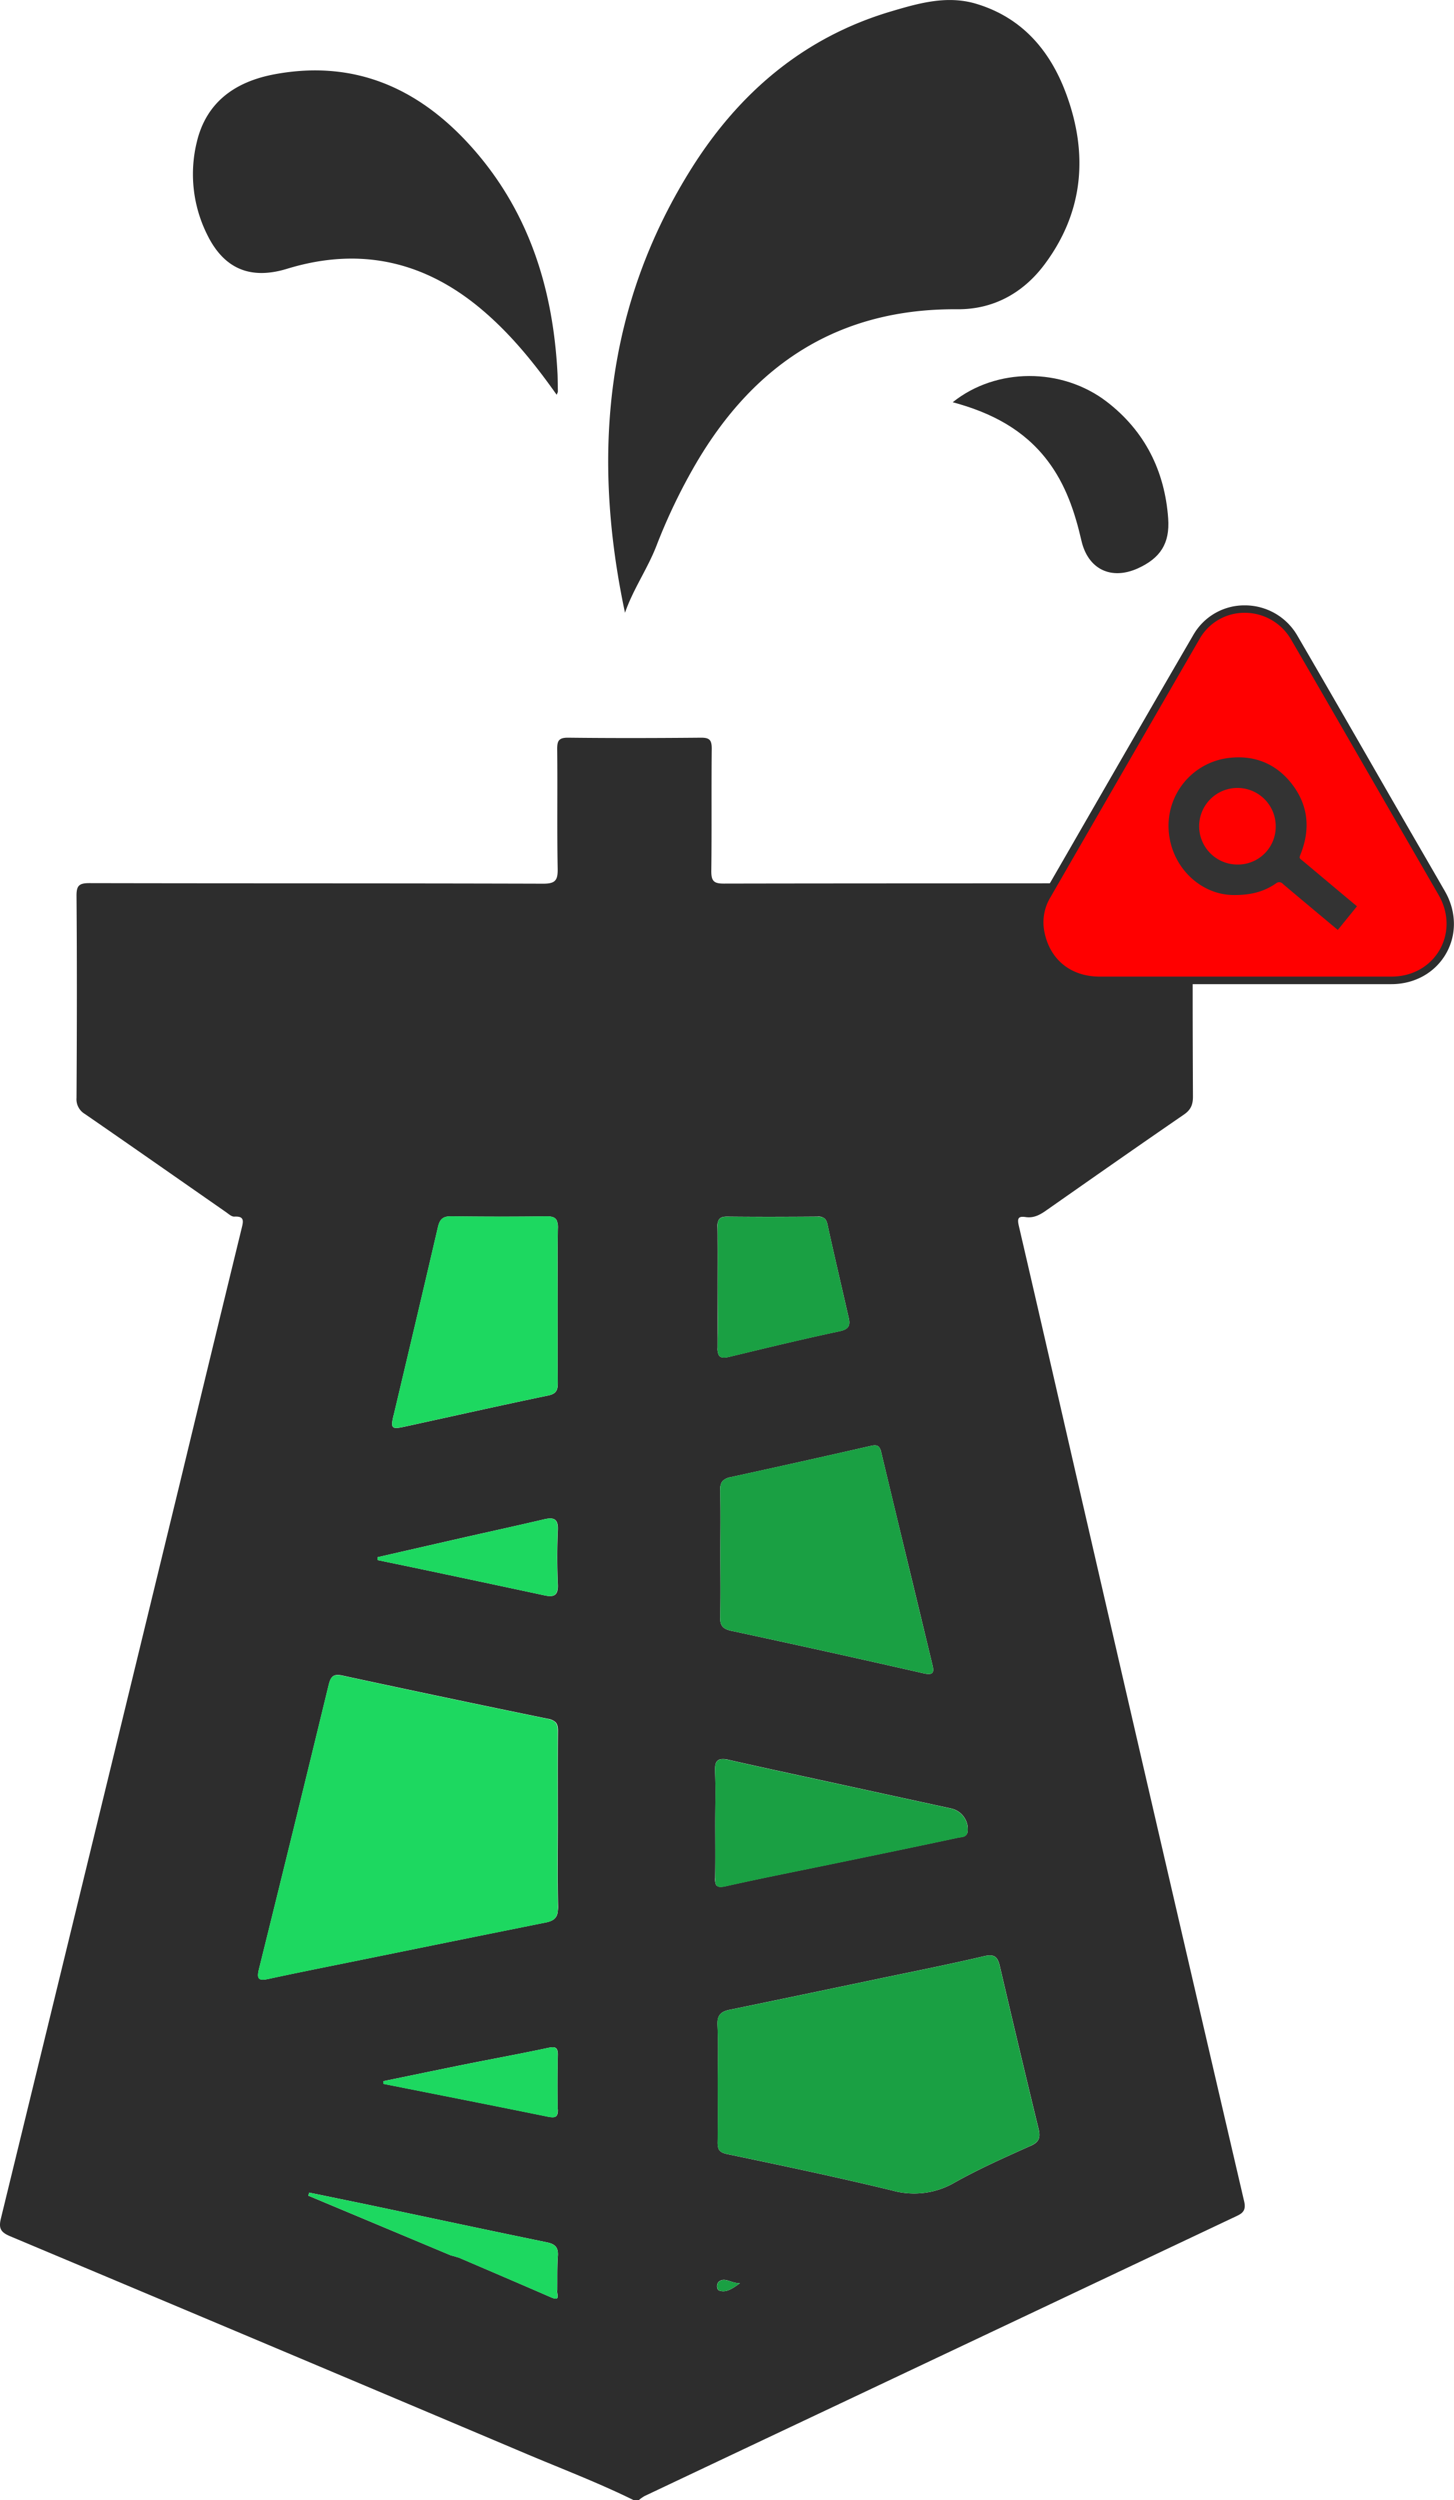<svg xmlns="http://www.w3.org/2000/svg" viewBox="0 0 586.4 1007.75"><defs><style>.cls-1{fill:#2d2d2d;}.cls-2{fill:#1dd860;}.cls-3{fill:#1aa043;}.cls-4{fill:red;}.cls-5{fill:#333;}</style></defs><g id="Layer_2" data-name="Layer 2"><g id="Layer_1-2" data-name="Layer 1"><path class="cls-1" d="M501.77,887.3Q470.42,752.68,439.42,618c-9.52-41.26-18.91-82.55-28.5-123.79-.67-2.89-.47-4.13,2.68-3.65,3.4.53,6-1,8.64-2.88,18.37-12.87,36.74-25.73,55.22-38.42,2.84-1.94,3.68-4.06,3.66-7.36-.12-26.8-.2-53.6.06-80.39.05-4.77-1.46-5.55-5.77-5.54-61.18.13-122.36.05-183.54.18-3.94,0-5-1-5-5,.22-16.47,0-32.95.18-49.43,0-3.55-1-4.41-4.44-4.38-17.79.17-35.58.22-53.36,0-4-.05-4.57,1.3-4.53,4.83.18,16-.11,32,.19,47.93.09,4.66-.86,6.1-5.85,6.09-61-.2-122-.09-183-.23-4.11,0-5.23.94-5.2,5.15.21,27.13.16,54.26,0,81.39A6.88,6.88,0,0,0,34.22,449c19,13.1,37.92,26.35,56.87,39.53,1.07.75,2.3,1.91,3.41,1.85,3.91-.21,3.76,1.53,3,4.54Q85,546.17,72.62,597.49,36.56,745.84.37,894.17c-1,4.06-.06,5.6,3.77,7.21Q108.06,945,211.83,988.88c14.63,6.19,29.5,11.83,43.77,18.87h2a15.47,15.47,0,0,1,2.33-1.66q39.33-18.62,78.68-37.19l159.15-75.22C500.47,892.4,502.77,891.59,501.77,887.3Zm-343-316.86c6-25.31,12-50.6,17.88-75.93.75-3.22,2.12-4.29,5.37-4.25,12.78.16,25.56.21,38.34,0,1.93,0,3.1.3,3.78,1.08a2.31,2.31,0,0,1,.41.62,7.38,7.38,0,0,1,.45,3.23c-.07,3.36-.1,6.72-.11,10.08,0,6.94,0,13.88,0,20.83,0,5.64,0,11.28,0,16.91q0,7.25.07,14.49c0,2.94-.72,4.35-3.94,5-19.27,4-38.48,8.33-57.71,12.52C157.9,576.2,157.47,575.78,158.73,570.44Zm30.59,48.76c10-2.26,20-4.44,30-6.79,3.88-.92,5.84-.36,5.62,4.34-.33,7.3-.32,14.64,0,21.94a9.15,9.15,0,0,1-.18,2.48,3.1,3.1,0,0,1-.24.69,3.06,3.06,0,0,1-.33.56,2.23,2.23,0,0,1-.21.22c-.84.8-2.25.86-4.27.43q-26.44-5.67-52.93-11.24l-14.48-3c0-.39,0-.78-.05-1.17Q170.81,623.42,189.32,619.2Zm35.63,290c-.33,4.63-.19,9.29-.25,13.94-.34,1.37,1.64,4.64-2.5,2.84-12.44-5.42-24.93-10.75-37.4-16.1l-.12,0,.13.08a26.52,26.52,0,0,0-3-.89L124.34,885l.36-1.23c7.28,1.5,14.57,3,21.85,4.49,24.58,5.17,49.15,10.44,73.76,15.5C223.66,904.41,225.21,905.6,225,909.22Zm0-59c.06,3-.83,3.55-3.75,3-22.17-4.52-44.38-8.88-66.58-13.28l-.06-1.07c11-2.25,22-4.55,32.94-6.76,11.19-2.24,22.42-4.28,33.58-6.67,2.93-.63,3.91-.12,3.86,2.91C224.8,835.64,224.78,843,224.93,850.25Zm-.07-79.35a4.37,4.37,0,0,1-.12.52l-.15.47a3.67,3.67,0,0,1-.42.84,4.24,4.24,0,0,1-.58.69,2.6,2.6,0,0,1-.36.3,4.42,4.42,0,0,1-.85.5,9.84,9.84,0,0,1-2.29.71c-25,5-50,10.09-75,15.17-12.33,2.51-24.69,4.94-37,7.6-4,.87-4.63-.19-3.69-4q14.2-57.22,28.11-114.54a12.25,12.25,0,0,1,.56-1.81,6.53,6.53,0,0,1,.38-.75,1.3,1.3,0,0,0,.1-.15,3.4,3.4,0,0,1,.47-.57c.87-.8,2.14-.89,4.2-.44q41.29,8.91,82.67,17.39a5.84,5.84,0,0,1,3,1.28,2.75,2.75,0,0,1,.46.56l.06.1a2.74,2.74,0,0,1,.27.6,4,4,0,0,1,.2.81,10.54,10.54,0,0,1,.1,1.57c-.11,12-.05,24-.05,35.94,0,11.65-.19,23.3.11,34.94A11.91,11.91,0,0,1,224.86,770.9ZM354.43,583.18a1.29,1.29,0,0,1,.15.17,4.84,4.84,0,0,1,.79,1.9q5.14,21.5,10.35,43t10.38,43c.76,3.13,0,4-3.56,3.23q-38.71-8.81-77.52-17.13c-3.42-.74-4.68-2-4.58-5.57.23-8.47.07-17,.07-25.44s.16-17-.08-25.43a6.92,6.92,0,0,1,.48-3.15,3.66,3.66,0,0,1,.41-.66,3.4,3.4,0,0,1,.26-.29,1.07,1.07,0,0,1,.16-.14,5.9,5.9,0,0,1,2.76-1.24q28.37-6.18,56.67-12.63C352.74,582.42,353.75,582.47,354.43,583.18Zm-64.92-90.41c.32-1.77,1.42-2.43,3.85-2.4,12.11.14,24.23.1,36.34,0a3.91,3.91,0,0,1,2.95.85,3.14,3.14,0,0,1,.39.48,4,4,0,0,1,.32.62,7.17,7.17,0,0,1,.36,1.2c2.75,12.61,5.73,25.17,8.59,37.76.7,3.06-.09,4.54-3.71,5.3-14.88,3.15-29.66,6.74-44.45,10.3-2.23.54-3.63.47-4.29-.73a5.91,5.91,0,0,1-.47-2.92q0-1,0-1.92l0-1.29c0-1.54,0-3.09,0-4.64,0-5.52,0-11,0-16.58,0-6.39.06-12.79,0-19.18,0-1.75,0-3.5-.06-5.24a7.67,7.67,0,0,1,.05-1.21A2.65,2.65,0,0,1,289.51,492.77Zm-.69,267.05h0a5.89,5.89,0,0,1-.42-2.93c.15-7.31.05-14.63.05-22,0-4.88.11-9.77.07-14.64,0-2.11-.06-4.21-.15-6.32a11.35,11.35,0,0,1,.08-2.17,6.18,6.18,0,0,1,.18-.84,2.42,2.42,0,0,1,1.74-1.77l.35-.08a8.27,8.27,0,0,1,3.11.25c13.23,3,26.5,5.84,39.76,8.73q25,5.45,50,10.88a8.58,8.58,0,0,1,4.85,3,9.23,9.23,0,0,1,.79,1.17,8,8,0,0,1,.6,1.3,8.19,8.19,0,0,1,.42,3.85,2.41,2.41,0,0,1-.77,1.55c-.82.72-2.12.67-3.07.87-16.34,3.51-32.71,6.87-49.08,10.25-14.9,3.09-29.85,6-44.7,9.34-1.82.41-2.88.36-3.48-.18A2,2,0,0,1,288.82,759.82ZM290,923.23a.87.87,0,0,1-.36-.25l-.09-.1a1.81,1.81,0,0,1-.26-.54,2.91,2.91,0,0,1,.4-2.49,1.06,1.06,0,0,1,.15-.15c2.49-2,4.73.55,8.58.61C295,922.78,292.64,924.2,290,923.23Zm125.7-58.33c-10.3,4.62-20.66,9.21-30.5,14.71A32.48,32.48,0,0,1,360.15,883c-22.19-5.39-44.56-10.09-66.92-14.76a8.94,8.94,0,0,1-1.54-.45,3.77,3.77,0,0,1-1.35-.85,1.92,1.92,0,0,1-.26-.32,2.23,2.23,0,0,1-.31-.54l0-.07a4.19,4.19,0,0,1-.19-.63,9.21,9.21,0,0,1-.15-2.07c.13-8,.05-16,.05-24,0-7.65.28-15.32-.12-23-.21-4,1.31-5.51,4.94-6.25,19.46-4,38.9-8.07,58.34-12.14,14.74-3.09,29.53-6,44.19-9.44,4.23-1,5.53.23,6.42,4.05q7.68,32.94,15.67,65.79C419.67,861.61,419.06,863.41,415.74,864.9Z"/><path class="cls-2" d="M224.7,923.16c-.34,1.37,1.64,4.64-2.5,2.84-12.44-5.42-24.93-10.75-37.4-16.1l-.12,0,.13.08a26.52,26.52,0,0,0-3-.89L124.34,885l.36-1.23c7.28,1.5,14.57,3,21.85,4.49,24.58,5.17,49.15,10.44,73.76,15.5,3.35.69,4.9,1.88,4.64,5.5C224.62,913.85,224.76,918.51,224.7,923.16Z"/><path class="cls-1" d="M421.21,106.65c-8.62,11.5-20.64,18.11-35.09,18-47.72-.35-81.85,21.91-105.47,62.24a231.29,231.29,0,0,0-15.93,33.17c-3.6,9.26-9.4,17.47-12.66,26.93C238.6,183.62,244,123.1,279.15,67.45,298.3,37.18,324.36,15,359.29,4.62c11.28-3.34,22.8-6.68,34.71-3,18.34,5.6,29.57,18.89,35.94,36.07C438.93,61.89,437.11,85.44,421.21,106.65Z"/><path class="cls-1" d="M225,157.88a7,7,0,0,1-.51,1.23c-9-12.73-18.38-24.28-29.8-34-23.3-19.87-49.53-25.77-78.95-16.76-14.88,4.55-25.62-.06-32.36-14.13a54.52,54.52,0,0,1-4-37c3.91-16.41,15.89-24.43,31.5-27.31,33.17-6.13,59.61,6.48,80.86,31.12,22.16,25.69,31.45,56.46,33.12,89.88C224.94,153.24,224.94,155.56,225,157.88Z"/><path class="cls-1" d="M458.92,229.08c-10.76,4.87-20.12.41-22.78-11.16s-6.37-22.66-13.67-32.24c-9.57-12.58-22.75-19.39-38.24-23.55,17.48-14,44-14.12,62.17-.18,15.3,11.78,23.34,27.83,24.73,47C471.87,219.12,467.88,225,458.92,229.08Z"/><path class="cls-2" d="M224.88,733.71c0,11.65-.19,23.3.11,34.94.1,3.94-1.14,5.53-4.9,6.28-25,5-50,10.09-75,15.17-12.34,2.51-24.7,4.94-37,7.61-4,.86-4.63-.19-3.69-4q14.2-57.24,28.11-114.55c.87-3.61,2-4.51,5.71-3.72q41.29,8.92,82.67,17.39c3.2.66,4.06,1.93,4,4.93C224.82,709.75,224.88,721.73,224.88,733.71Z"/><path class="cls-3" d="M289.45,839.34c0-7.66.28-15.33-.12-23-.21-4,1.31-5.52,4.94-6.26,19.46-4,38.9-8.06,58.34-12.14,14.74-3.09,29.53-6,44.19-9.44,4.23-1,5.53.24,6.42,4.05q7.68,32.94,15.67,65.8c.78,3.22.17,5-3.15,6.51-10.29,4.63-20.66,9.21-30.5,14.71A32.48,32.48,0,0,1,360.15,883c-22.19-5.4-44.55-10.1-66.91-14.77-3.34-.7-3.88-2-3.84-4.92C289.53,855.31,289.45,847.32,289.45,839.34Z"/><path class="cls-3" d="M290.51,626.33c0-8.48.16-17-.08-25.44-.09-3.24.9-4.79,4.07-5.48q28.37-6.18,56.67-12.62c2.54-.58,3.59-.11,4.2,2.46q10.31,43,20.73,86c.76,3.14,0,4-3.56,3.23q-38.7-8.81-77.52-17.13c-3.42-.73-4.68-2-4.58-5.57C290.67,643.29,290.51,634.81,290.51,626.33Z"/><path class="cls-2" d="M224.88,526.08c0,10.47-.06,20.94.05,31.41,0,2.93-.72,4.35-3.94,5-19.27,4-38.48,8.33-57.71,12.52-5.38,1.18-5.81.75-4.55-4.59,6-25.31,12-50.6,17.88-75.93.75-3.22,2.12-4.29,5.37-4.25,12.78.16,25.56.22,38.34,0,3.92-.07,4.71,1.38,4.64,4.93C224.75,505.47,224.88,515.78,224.88,526.08Z"/><path class="cls-3" d="M288.45,734.93c0-7,.23-14-.08-20.95-.2-4.41,1.25-5.57,5.46-4.62,13.23,3,26.5,5.85,39.76,8.74q25,5.43,50,10.87a8.62,8.62,0,0,1,6.66,9.38c-.36,2.36-2.46,2.12-3.84,2.42-16.34,3.5-32.71,6.86-49.08,10.25-14.9,3.08-29.85,6-44.69,9.33-3.71.83-4.27-.21-4.2-3.46C288.55,749.57,288.45,742.25,288.45,734.93Z"/><path class="cls-3" d="M289.45,518.83c0-8.14.1-16.28-.06-24.42-.05-3,.9-4.07,4-4,12.12.14,24.23.11,36.34,0,2.38,0,3.48.65,4,3.15,2.75,12.61,5.73,25.17,8.59,37.76.7,3.07-.09,4.54-3.71,5.31-14.87,3.14-29.66,6.73-44.44,10.3-3.43.82-4.87.2-4.78-3.66C289.59,535.11,289.45,527,289.45,518.83Z"/><path class="cls-2" d="M152.28,627.64q18.53-4.21,37-8.43c10-2.27,20-4.45,30-6.8,3.88-.91,5.84-.36,5.62,4.34-.33,7.3-.31,14.64,0,21.94.18,4.28-1.46,5.2-5.23,4.39q-26.44-5.69-52.93-11.24c-4.82-1-9.65-2-14.48-3Z"/><path class="cls-2" d="M154.54,838.86c11-2.26,22-4.56,32.94-6.76,11.19-2.25,22.42-4.29,33.58-6.68,2.93-.62,3.91-.11,3.86,2.92-.12,7.3-.14,14.61,0,21.92.06,3-.82,3.55-3.75,3-22.17-4.53-44.38-8.88-66.58-13.29Z"/><path class="cls-3" d="M298.46,920.31c-3.49,2.47-5.82,3.89-8.42,2.92-1.09-.4-1.05-2.82-.16-3.52C292.36,917.75,294.6,920.25,298.46,920.31Z"/><path class="cls-4" d="M443.51,395.15c-12.53,0-21.68-7.57-23.87-19.74a20.91,20.91,0,0,1,2.7-14.46l10.22-17.76c16.35-28.38,33.26-57.73,50-86.53A22.25,22.25,0,0,1,502,245.5a22.94,22.94,0,0,1,20,11.56c8.39,14.4,16.86,29.08,25,43.27l12.08,20.92,8.69,15.05L581.48,360c4.4,7.64,4.55,16.5.4,23.69S570,395.14,561.19,395.14l-29.53,0Z"/><path class="cls-1" d="M502,247a21.55,21.55,0,0,1,18.71,10.81c12.44,21.36,24.74,42.79,37.11,64.19q11.17,19.35,22.36,38.71c8.8,15.25-1.38,32.92-19,32.93l-29.57,0H443.51c-11.79,0-20.32-7-22.39-18.51a19.5,19.5,0,0,1,2.52-13.45q30.06-52.17,60.23-104.28A20.75,20.75,0,0,1,502,247m0-3h0a23.71,23.71,0,0,0-20.72,11.91c-16.75,28.78-33.65,58.11-50,86.48L421,360.2a22.36,22.36,0,0,0-2.87,15.48c2.32,12.92,12,21,25.34,21h88.11l29.57,0c9.35,0,17.57-4.58,22-12.24s4.27-17.08-.4-25.19-9.25-16-13.88-24l-8.48-14.69-12-20.86c-8.19-14.22-16.67-28.91-25.07-43.34A24.45,24.45,0,0,0,502,244Z"/><path class="cls-5" d="M547.11,365.16c-4-3.3-17.34-14.53-21.26-17.8-2.14-1.78-2-1.19-1-3.89,3.66-9.83,2.61-19.15-3.83-27.47s-15.44-11.87-25.95-10.43a27.56,27.56,0,0,0-23.73,29.31c1.07,14.77,13,25.87,26.24,25.88,7.14.06,12.35-1.47,17-4.67a2,2,0,0,1,2.85.22c4.26,3.63,17.8,14.93,22.1,18.52l7.72-9.51Zm-48-16.69A15.44,15.44,0,1,1,514.5,333,15.24,15.24,0,0,1,499.12,348.47Z"/></g></g></svg>